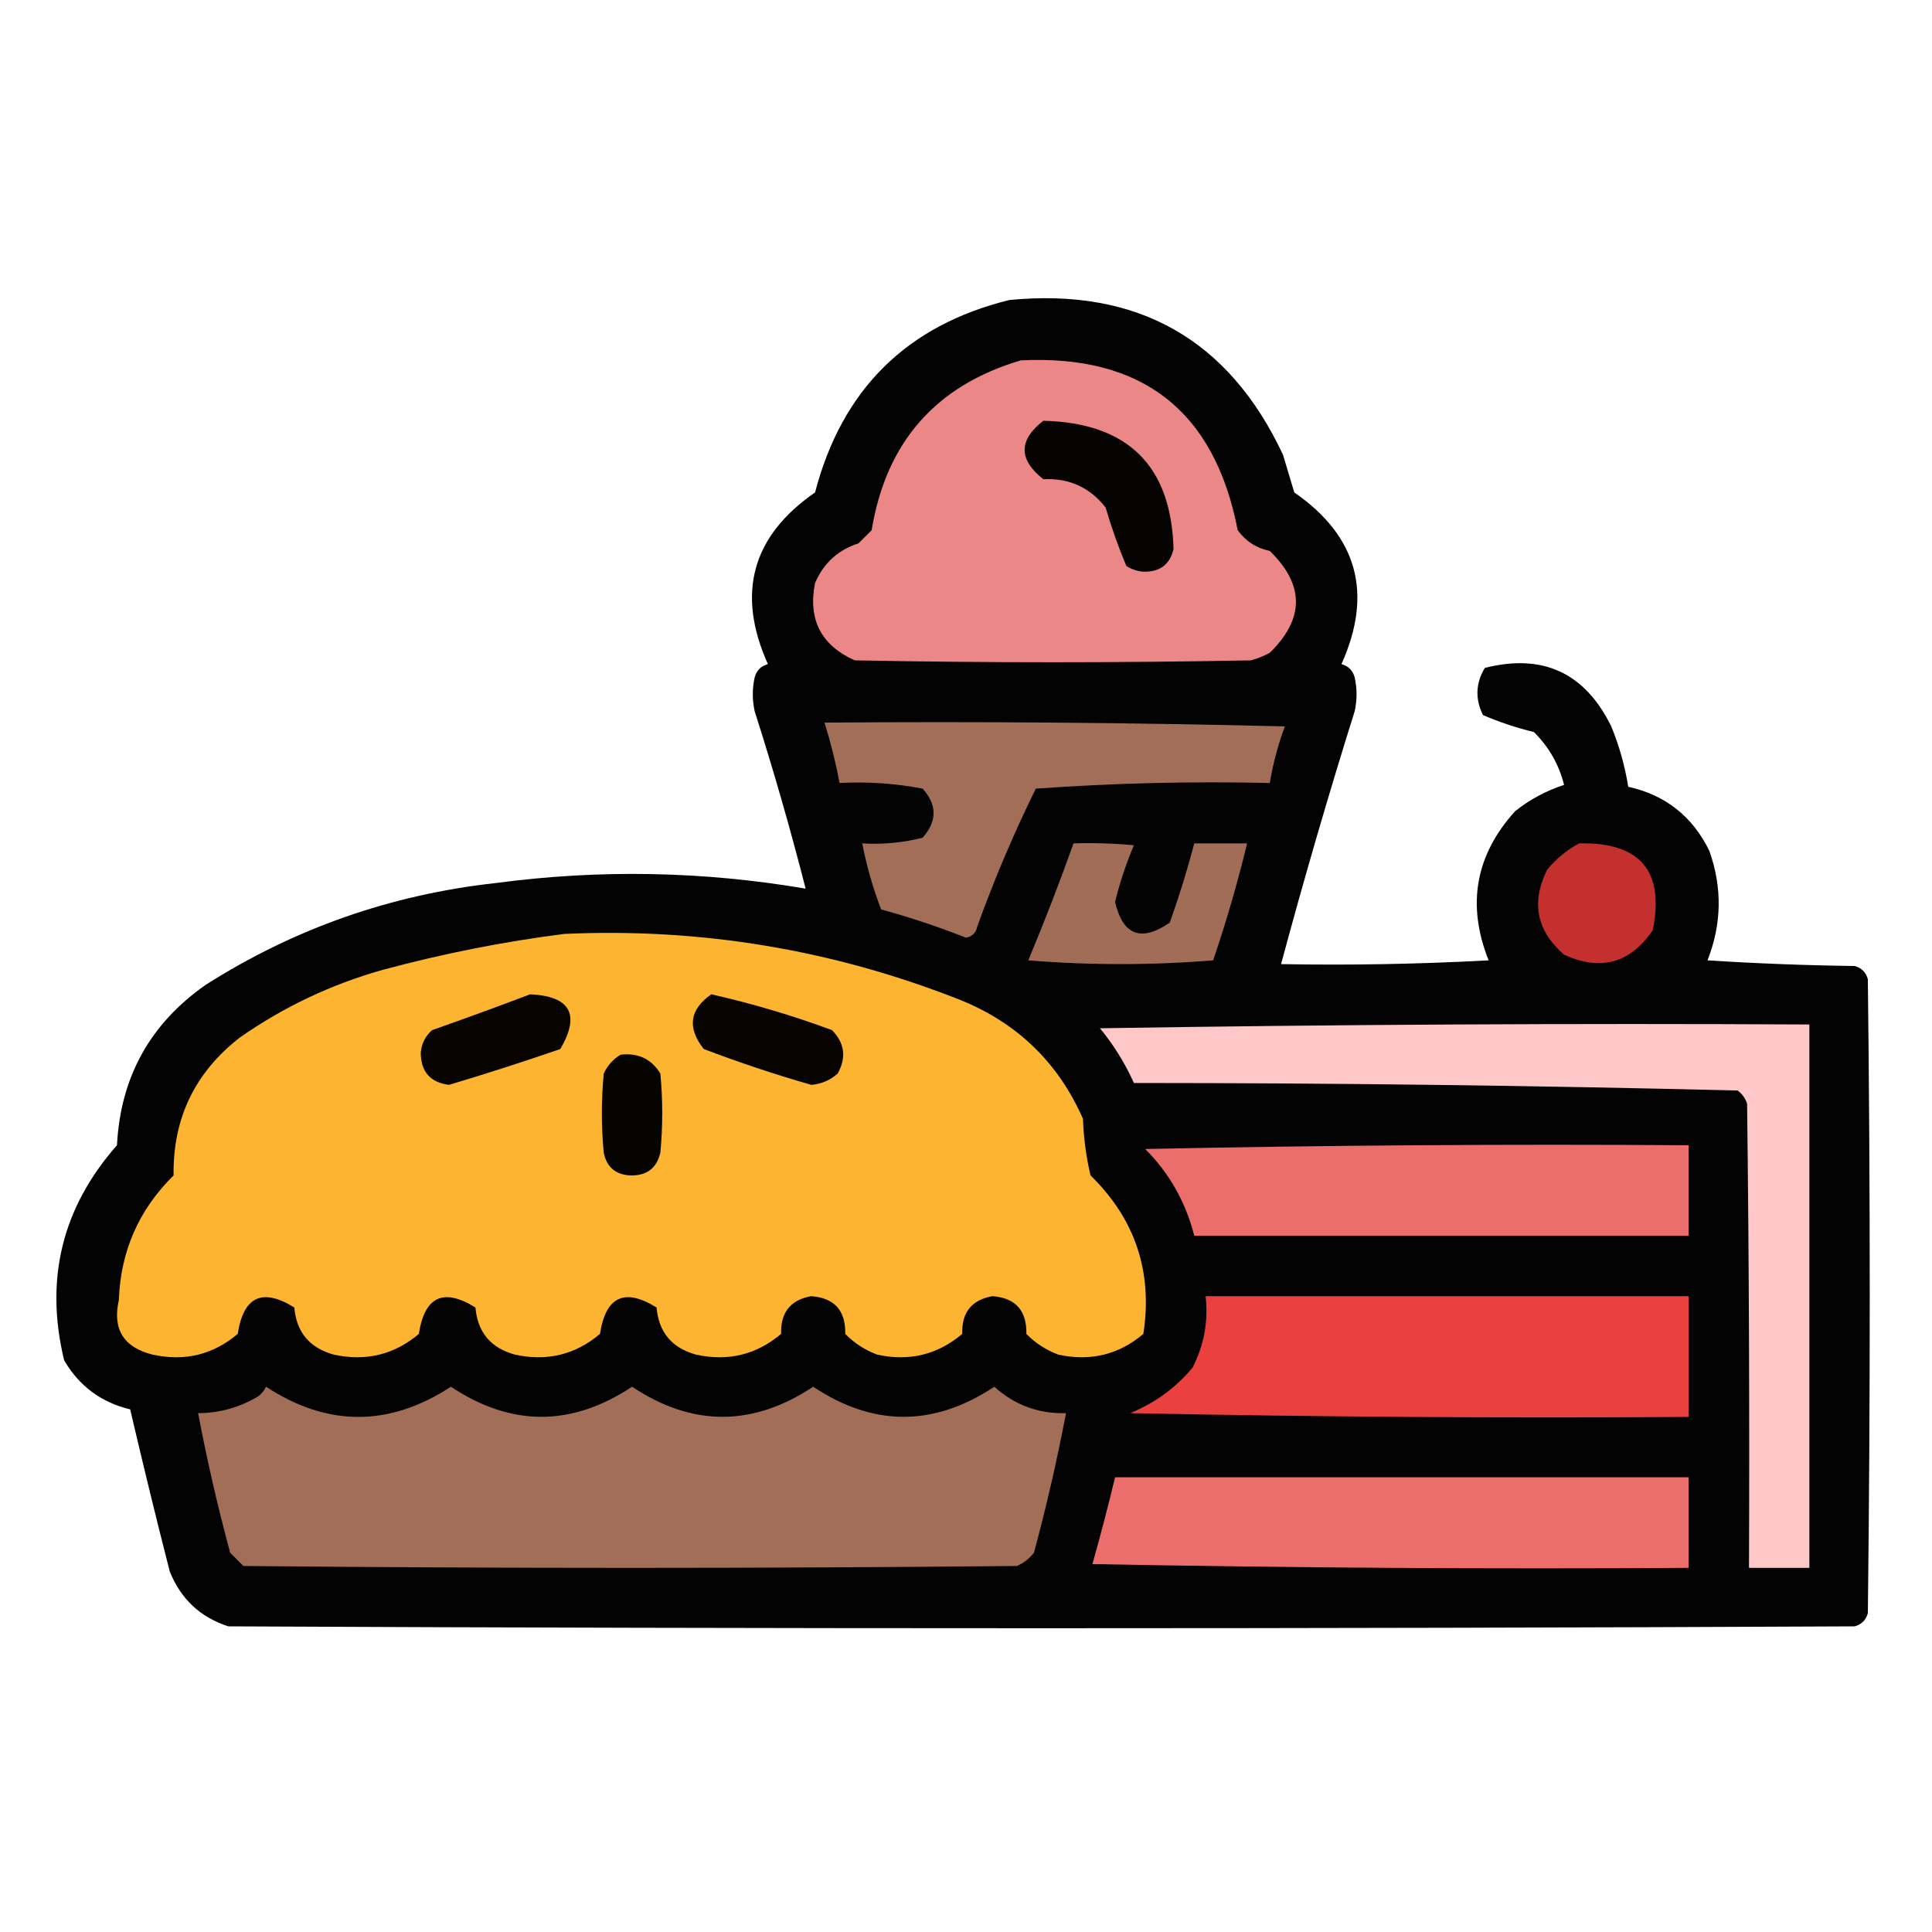 <?xml version="1.0" encoding="UTF-8"?>
<!DOCTYPE svg PUBLIC "-//W3C//DTD SVG 1.1//EN" "http://www.w3.org/Graphics/SVG/1.1/DTD/svg11.dtd">
<svg xmlns="http://www.w3.org/2000/svg" version="1.1" width="512px" height="512px" style="shape-rendering:geometricPrecision; text-rendering:geometricPrecision; image-rendering:optimizeQuality; fill-rule:evenodd; clip-rule:evenodd" xmlns:xlink="http://www.w3.org/1999/xlink">
<g><path style="opacity:0.988" fill="#010000" d="M 267.5,79.5 C 301.466,76.224 325.632,89.891 340,120.5C 341,123.833 342,127.167 343,130.5C 359.746,142.087 363.913,157.254 355.5,176C 357.333,176.5 358.5,177.667 359,179.5C 359.667,182.5 359.667,185.5 359,188.5C 352.029,210.723 345.529,233.057 339.5,255.5C 357.845,255.833 376.179,255.5 394.5,254.5C 388.65,239.789 390.984,226.622 401.5,215C 405.387,211.889 409.72,209.556 414.5,208C 413.126,202.583 410.459,197.917 406.5,194C 401.858,192.874 397.358,191.374 393,189.5C 390.891,185.219 391.058,181.052 393.5,177C 408.854,173.118 420.021,178.285 427,192.5C 429.124,197.663 430.624,202.996 431.5,208.5C 441.374,210.693 448.541,216.36 453,225.5C 456.454,235.237 456.287,244.903 452.5,254.5C 465.487,255.333 478.487,255.833 491.5,256C 493.333,256.5 494.5,257.667 495,259.5C 495.667,315.5 495.667,371.5 495,427.5C 494.5,429.333 493.333,430.5 491.5,431C 347.833,431.667 204.167,431.667 60.5,431C 53.091,428.592 47.924,423.758 45,416.5C 41.339,402.189 37.839,387.856 34.5,373.5C 26.829,371.665 20.996,367.332 17,360.5C 11.792,339.001 16.458,320.001 31,303.5C 31.924,285.483 39.757,271.316 54.5,261C 77.982,246.06 103.649,237.06 131.5,234C 158.919,230.357 186.252,230.857 213.5,235.5C 209.472,219.724 204.972,204.057 200,188.5C 199.333,185.5 199.333,182.5 200,179.5C 200.5,177.667 201.667,176.5 203.5,176C 195.087,157.254 199.254,142.087 216,130.5C 223.124,103.208 240.291,86.208 267.5,79.5 Z"/></g>
<g><path style="opacity:1" fill="#eb8787" d="M 270.5,95.5 C 302.727,93.9 321.893,108.9 328,140.5C 330.12,143.43 332.953,145.263 336.5,146C 345.743,154.98 345.743,163.98 336.5,173C 334.913,173.862 333.246,174.529 331.5,175C 296.5,175.667 261.5,175.667 226.5,175C 217.576,170.985 214.076,164.152 216,154.5C 218.256,149.243 222.09,145.743 227.5,144C 228.667,142.833 229.833,141.667 231,140.5C 234.824,117.183 247.99,102.183 270.5,95.5 Z"/></g>
<g><path style="opacity:1" fill="#060303" d="M 276.5,111.5 C 298.89,112.058 310.39,123.391 311,145.5C 310.018,149.624 307.352,151.624 303,151.5C 301.373,151.375 299.873,150.875 298.5,150C 296.392,144.986 294.559,139.82 293,134.5C 288.809,129.155 283.309,126.655 276.5,127C 269.889,121.798 269.889,116.631 276.5,111.5 Z"/></g>
<g><path style="opacity:1" fill="#a26e57" d="M 218.5,191.5 C 259.172,191.167 299.839,191.5 340.5,192.5C 338.695,197.389 337.361,202.389 336.5,207.5C 315.741,207.023 295.075,207.523 274.5,209C 268.671,220.832 263.504,232.999 259,245.5C 258.653,247.18 257.653,248.18 256,248.5C 248.637,245.601 241.137,243.101 233.5,241C 231.33,235.322 229.663,229.488 228.5,223.5C 233.93,223.839 239.264,223.339 244.5,222C 248.379,217.631 248.379,213.298 244.5,209C 237.254,207.609 229.921,207.109 222.5,207.5C 221.481,202.089 220.147,196.756 218.5,191.5 Z"/></g>
<g><path style="opacity:1" fill="#a16d56" d="M 284.5,223.5 C 289.844,223.334 295.177,223.501 300.5,224C 298.439,228.849 296.772,233.849 295.5,239C 297.574,247.888 302.407,249.721 310,244.5C 312.472,237.583 314.639,230.583 316.5,223.5C 321.167,223.5 325.833,223.5 330.5,223.5C 327.969,233.955 324.969,244.289 321.5,254.5C 305.167,255.833 288.833,255.833 272.5,254.5C 276.791,244.257 280.791,233.923 284.5,223.5 Z"/></g>
<g><path style="opacity:1" fill="#c3302d" d="M 418.5,223.5 C 434.667,223.157 441.167,230.824 438,246.5C 432.039,255.283 424.206,257.449 414.5,253C 407.203,246.662 405.703,239.162 410,230.5C 412.441,227.546 415.275,225.213 418.5,223.5 Z"/></g>
<g><path style="opacity:1" fill="#fdb431" d="M 149.5,247.5 C 185.776,245.848 220.776,251.682 254.5,265C 269.631,271.132 280.464,281.632 287,296.5C 287.173,301.584 287.839,306.584 289,311.5C 300.858,323.073 305.524,337.073 303,353.5C 296.484,359.004 288.984,360.837 280.5,359C 277.241,357.789 274.408,355.956 272,353.5C 272.122,347.291 269.122,343.957 263,343.5C 257.503,344.467 254.836,347.8 255,353.5C 248.484,359.004 240.984,360.837 232.5,359C 229.241,357.789 226.408,355.956 224,353.5C 224.122,347.291 221.122,343.957 215,343.5C 209.503,344.467 206.836,347.8 207,353.5C 200.484,359.004 192.984,360.837 184.5,359C 178.063,357.235 174.563,353.068 174,346.5C 165.525,341.236 160.525,343.57 159,353.5C 152.484,359.004 144.984,360.837 136.5,359C 130.063,357.235 126.563,353.068 126,346.5C 117.525,341.236 112.525,343.57 111,353.5C 104.484,359.004 96.984,360.837 88.5,359C 82.064,357.235 78.564,353.068 78,346.5C 69.525,341.236 64.525,343.57 63,353.5C 56.484,359.004 48.984,360.837 40.5,359C 32.753,357.091 29.753,352.257 31.5,344.5C 31.959,331.583 36.792,320.583 46,311.5C 45.784,296.432 51.618,284.265 63.5,275C 75.105,266.865 87.772,260.865 101.5,257C 117.424,252.715 133.424,249.548 149.5,247.5 Z"/></g>
<g><path style="opacity:1" fill="#070401" d="M 140.5,263.5 C 151.167,264.003 153.833,268.836 148.5,278C 138.726,281.369 128.893,284.536 119,287.5C 114.047,286.878 111.547,284.045 111.5,279C 111.703,276.594 112.703,274.594 114.5,273C 123.303,269.902 131.97,266.735 140.5,263.5 Z"/></g>
<g><path style="opacity:1" fill="#070401" d="M 188.5,263.5 C 199.342,265.946 210.009,269.113 220.5,273C 223.848,276.419 224.348,280.252 222,284.5C 220.033,286.27 217.7,287.27 215,287.5C 205.366,284.733 195.866,281.566 186.5,278C 182.062,272.373 182.729,267.54 188.5,263.5 Z"/></g>
<g><path style="opacity:1" fill="#fec8c8" d="M 291.5,272.5 C 353.998,271.501 416.664,271.168 479.5,271.5C 479.5,319.5 479.5,367.5 479.5,415.5C 474.167,415.5 468.833,415.5 463.5,415.5C 463.667,374.499 463.5,333.499 463,292.5C 462.535,291.069 461.701,289.903 460.5,289C 407.225,287.679 353.891,287.013 300.5,287C 298.114,281.716 295.114,276.882 291.5,272.5 Z"/></g>
<g><path style="opacity:1" fill="#060401" d="M 164.5,279.5 C 169.152,278.984 172.652,280.651 175,284.5C 175.667,291.5 175.667,298.5 175,305.5C 174.018,309.624 171.352,311.624 167,311.5C 163.112,311.277 160.779,309.277 160,305.5C 159.333,298.5 159.333,291.5 160,284.5C 161.025,282.313 162.525,280.646 164.5,279.5 Z"/></g>
<g><path style="opacity:1" fill="#ec6e6c" d="M 303.5,304.5 C 351.33,303.501 399.33,303.168 447.5,303.5C 447.5,311.5 447.5,319.5 447.5,327.5C 403.833,327.5 360.167,327.5 316.5,327.5C 314.237,318.593 309.903,310.926 303.5,304.5 Z"/></g>
<g><path style="opacity:1" fill="#ea413e" d="M 319.5,343.5 C 362.167,343.5 404.833,343.5 447.5,343.5C 447.5,354.167 447.5,364.833 447.5,375.5C 398.162,375.833 348.829,375.5 299.5,374.5C 306.016,371.832 311.516,367.832 316,362.5C 319.082,356.554 320.249,350.221 319.5,343.5 Z"/></g>
<g><path style="opacity:1" fill="#a26e57" d="M 70.5,367.5 C 86.806,378.163 103.14,378.163 119.5,367.5C 135.472,378.126 151.472,378.126 167.5,367.5C 183.472,378.126 199.472,378.126 215.5,367.5C 231.472,378.126 247.472,378.126 263.5,367.5C 268.897,372.365 275.23,374.698 282.5,374.5C 280.145,386.921 277.312,399.255 274,411.5C 272.786,413.049 271.286,414.215 269.5,415C 201.167,415.667 132.833,415.667 64.5,415C 63.333,413.833 62.167,412.667 61,411.5C 57.688,399.255 54.855,386.921 52.5,374.5C 58.218,374.48 63.552,372.98 68.5,370C 69.38,369.292 70.047,368.458 70.5,367.5 Z"/></g>
<g><path style="opacity:1" fill="#ec6e6c" d="M 295.5,391.5 C 346.167,391.5 396.833,391.5 447.5,391.5C 447.5,399.5 447.5,407.5 447.5,415.5C 394.829,415.833 342.162,415.5 289.5,414.5C 291.659,406.864 293.659,399.197 295.5,391.5 Z"/></g>
</svg>
